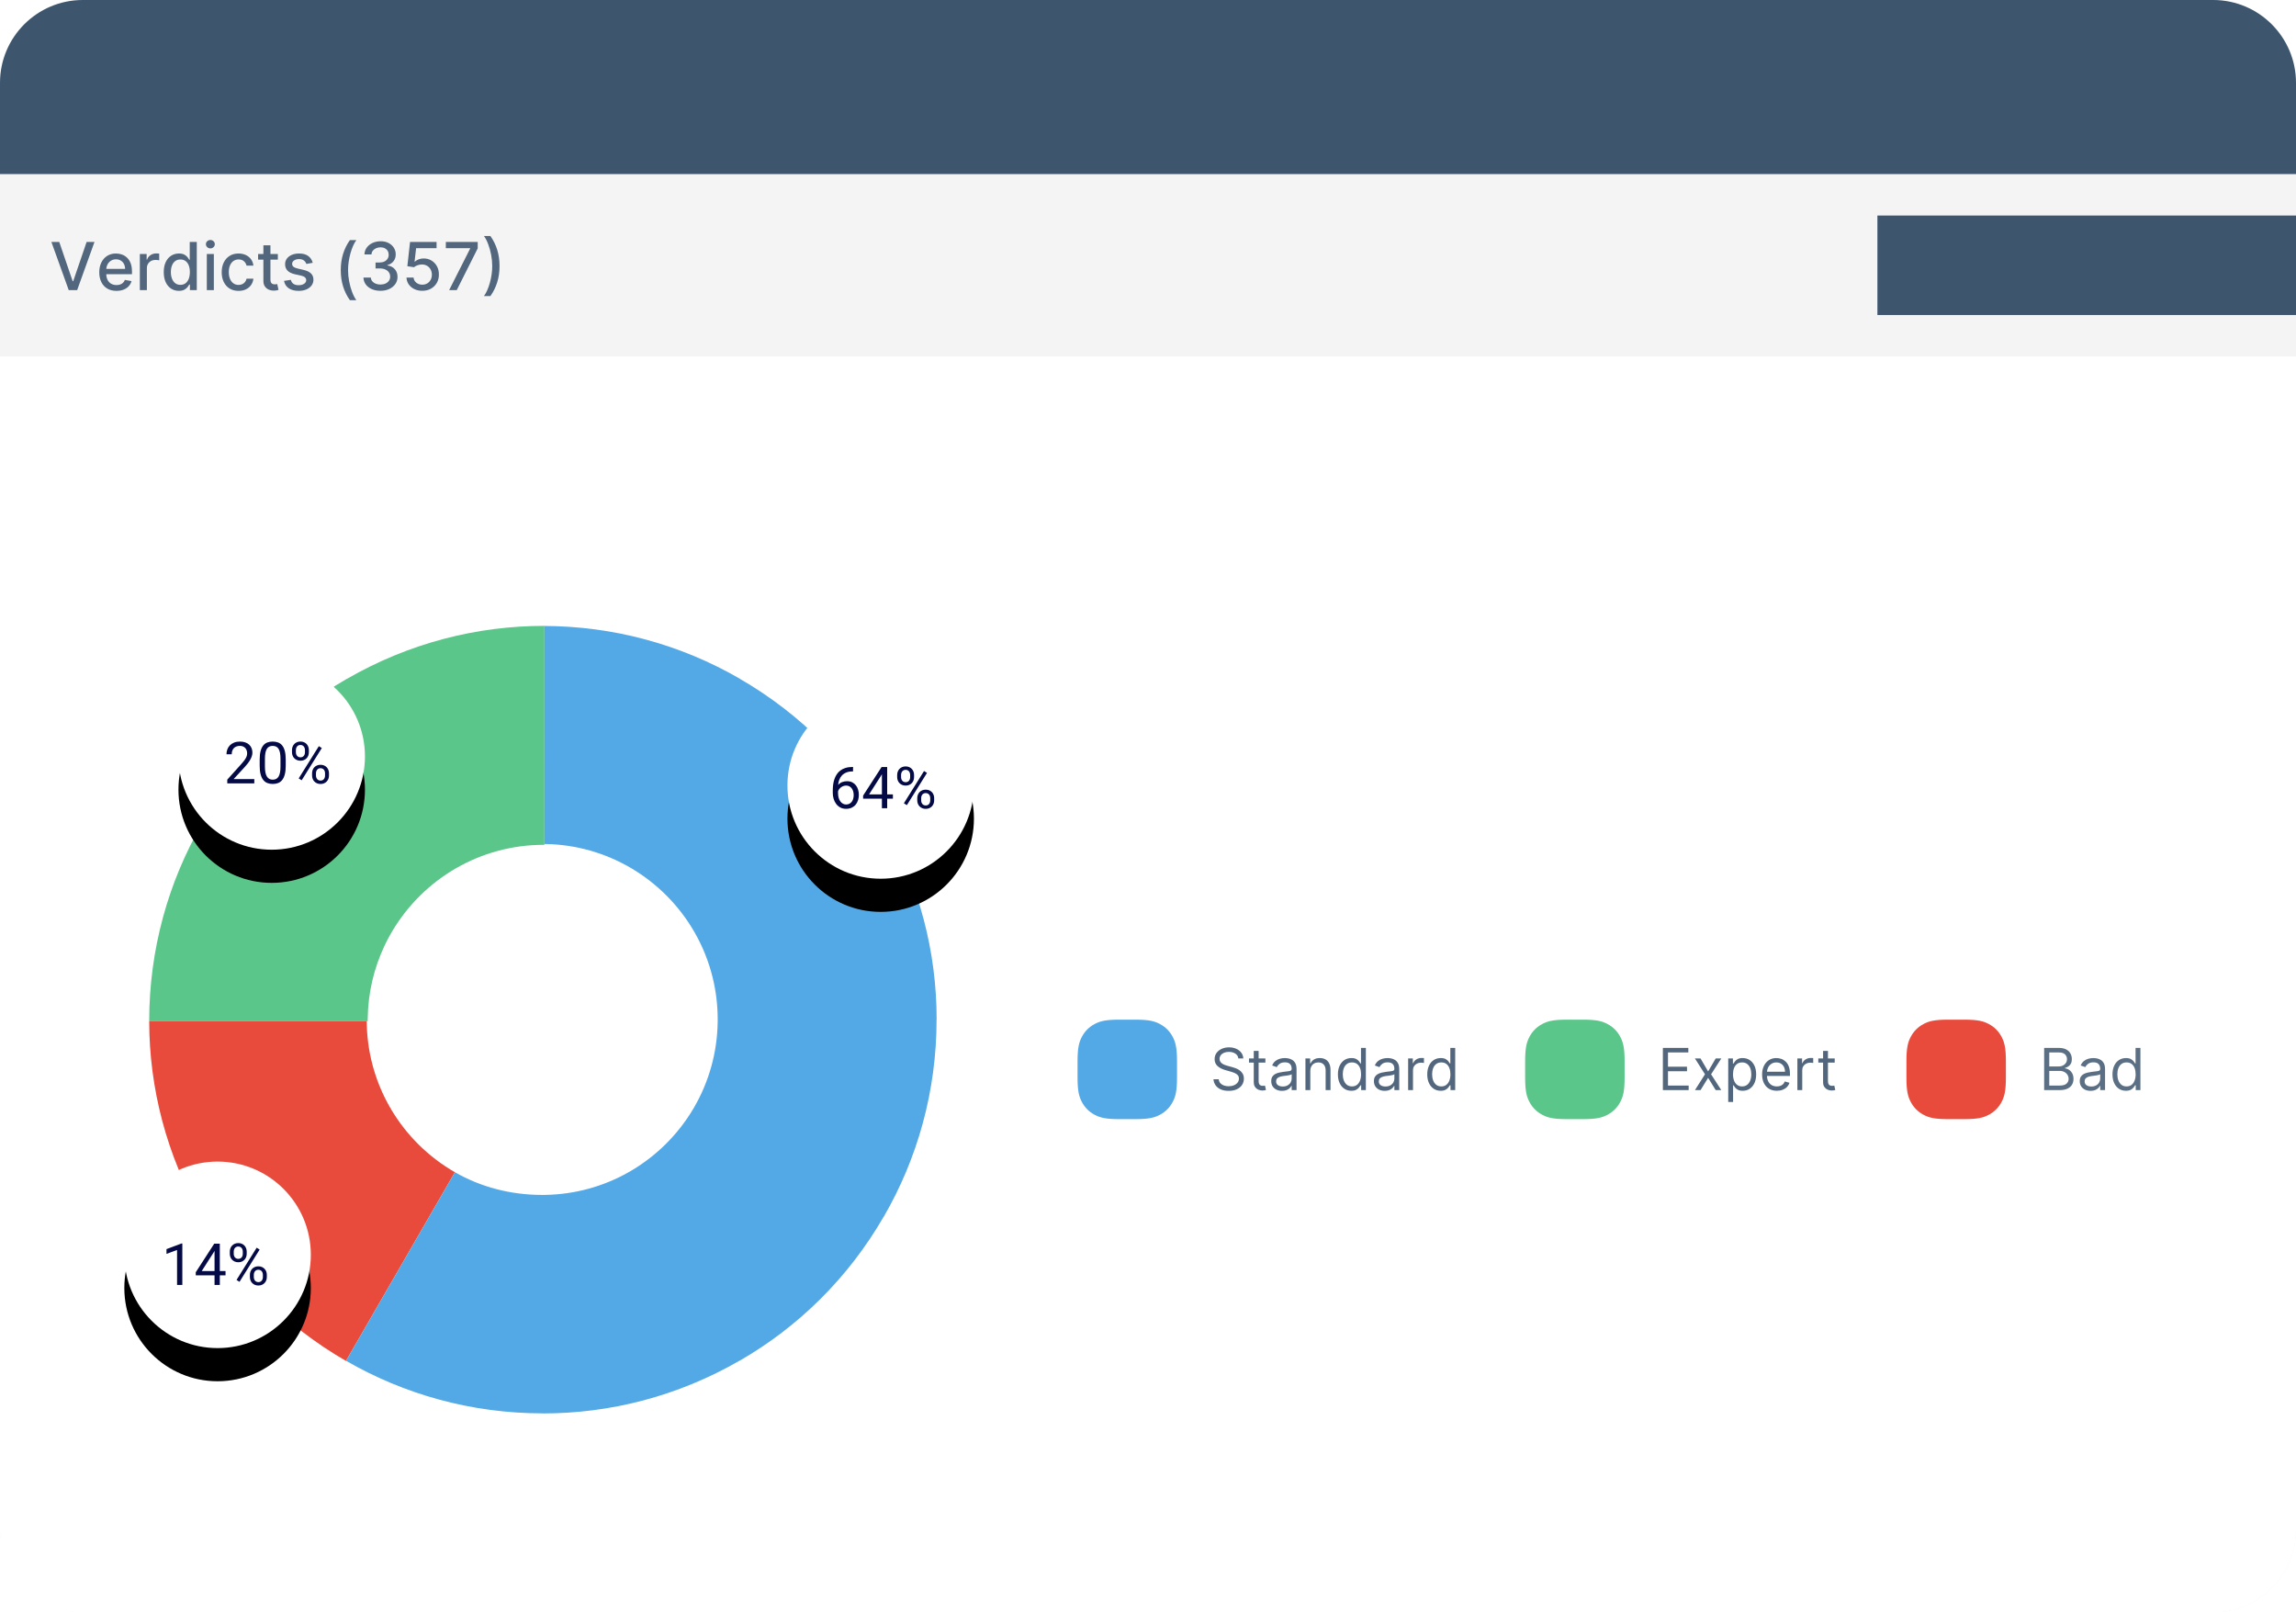<?xml version="1.0" encoding="UTF-8"?>
<svg width="554px" height="389px" viewBox="0 0 554 389" version="1.1" xmlns="http://www.w3.org/2000/svg" xmlns:xlink="http://www.w3.org/1999/xlink">
    <title>verdicts</title>
    <defs>
        <circle id="path-1" cx="22.97" cy="22.5" r="22.5"></circle>
        <filter x="-62.2%" y="-44.4%" width="224.4%" height="224.4%" filterUnits="objectBoundingBox" id="filter-2">
            <feOffset dx="0" dy="8" in="SourceAlpha" result="shadowOffsetOuter1"></feOffset>
            <feGaussianBlur stdDeviation="8" in="shadowOffsetOuter1" result="shadowBlurOuter1"></feGaussianBlur>
            <feColorMatrix values="0 0 0 0 0.016   0 0 0 0 0.039   0 0 0 0 0.271  0 0 0 0.1 0" type="matrix" in="shadowBlurOuter1"></feColorMatrix>
        </filter>
        <circle id="path-3" cx="22.5" cy="22.5" r="22.5"></circle>
        <filter x="-62.2%" y="-44.4%" width="224.4%" height="224.4%" filterUnits="objectBoundingBox" id="filter-4">
            <feOffset dx="0" dy="8" in="SourceAlpha" result="shadowOffsetOuter1"></feOffset>
            <feGaussianBlur stdDeviation="8" in="shadowOffsetOuter1" result="shadowBlurOuter1"></feGaussianBlur>
            <feColorMatrix values="0 0 0 0 0.016   0 0 0 0 0.039   0 0 0 0 0.271  0 0 0 0.1 0" type="matrix" in="shadowBlurOuter1"></feColorMatrix>
        </filter>
        <circle id="path-5" cx="22.5" cy="22.5" r="22.5"></circle>
        <filter x="-62.2%" y="-44.4%" width="224.4%" height="224.4%" filterUnits="objectBoundingBox" id="filter-6">
            <feOffset dx="0" dy="8" in="SourceAlpha" result="shadowOffsetOuter1"></feOffset>
            <feGaussianBlur stdDeviation="8" in="shadowOffsetOuter1" result="shadowBlurOuter1"></feGaussianBlur>
            <feColorMatrix values="0 0 0 0 0.016   0 0 0 0 0.039   0 0 0 0 0.271  0 0 0 0.1 0" type="matrix" in="shadowBlurOuter1"></feColorMatrix>
        </filter>
    </defs>
    <g id="Website" stroke="none" stroke-width="1" fill="none" fill-rule="evenodd">
        <g id="Illustrations" transform="translate(-796, -1908)">
            <g id="verdicts" transform="translate(796, 1908)">
                <g>
                    <g id="Group-Copy">
                        <rect id="Rectangle" fill="#F4F4F4" x="0" y="0" width="554" height="389" rx="20"></rect>
                        <path d="M20,0 L534,0 C545.046,-2.02906125e-15 554,8.954 554,20 L554,42 L554,42 L0,42 L0,20 C-1.3527075e-15,8.954 8.954,2.02906125e-15 20,0 Z" id="Rectangle" fill="#3D566E"></path>
                        <path d="M0,86 L554,86 L554,369 C554,380.046 545.046,389 534,389 L20,389 C8.954,389 1.3527075e-15,380.046 0,369 L0,86 L0,86 Z" id="Rectangle" fill="#FFFFFF"></path>
                        <rect id="Rectangle" fill="#3D566E" x="453" y="52" width="101" height="24"></rect>
                    </g>
                    <path d="M18.614,70 L22.801,58.364 L20.903,58.364 L17.665,67.841 L17.534,67.841 L14.295,58.364 L12.398,58.364 L16.585,70 L18.614,70 Z M28.103,70.176 C28.74,70.176 29.307,70.079 29.805,69.884 C30.303,69.688 30.718,69.414 31.049,69.06 C31.381,68.705 31.611,68.292 31.74,67.818 L31.74,67.818 L30.132,67.528 C30.03,67.801 29.882,68.03 29.689,68.216 C29.495,68.402 29.266,68.541 29.001,68.634 C28.736,68.726 28.442,68.773 28.12,68.773 C27.624,68.773 27.191,68.666 26.819,68.452 C26.448,68.238 26.159,67.926 25.953,67.517 C25.746,67.108 25.643,66.612 25.643,66.028 L25.646,66.148 L31.848,66.148 L31.848,65.545 C31.848,64.754 31.742,64.08 31.53,63.526 C31.317,62.971 31.028,62.519 30.66,62.17 C30.293,61.822 29.878,61.566 29.416,61.403 C28.954,61.241 28.477,61.159 27.984,61.159 C27.174,61.159 26.466,61.35 25.862,61.733 C25.258,62.116 24.788,62.648 24.453,63.33 C24.118,64.011 23.95,64.799 23.95,65.693 C23.95,66.598 24.118,67.387 24.453,68.06 C24.788,68.732 25.265,69.253 25.885,69.622 C26.504,69.991 27.244,70.176 28.103,70.176 Z M25.651,64.819 C25.678,64.465 25.771,64.132 25.93,63.821 C26.121,63.448 26.394,63.145 26.748,62.912 C27.102,62.679 27.518,62.562 27.995,62.562 C28.435,62.562 28.818,62.663 29.146,62.864 C29.474,63.064 29.728,63.338 29.91,63.685 C30.092,64.031 30.183,64.428 30.183,64.875 L30.183,64.875 L25.649,64.875 L25.651,64.819 Z M35.441,70 L35.441,64.67 C35.441,64.292 35.532,63.954 35.714,63.656 C35.895,63.359 36.143,63.126 36.455,62.957 C36.768,62.789 37.125,62.705 37.526,62.705 C37.7,62.705 37.875,62.717 38.049,62.741 C38.223,62.766 38.344,62.788 38.413,62.807 L38.413,62.807 L38.413,61.182 C38.329,61.17 38.215,61.161 38.069,61.153 C37.923,61.146 37.797,61.142 37.691,61.142 C37.18,61.142 36.722,61.277 36.319,61.548 C35.915,61.819 35.634,62.189 35.475,62.659 L35.475,62.659 L35.384,62.659 L35.384,61.273 L33.742,61.273 L33.742,70 L35.441,70 Z M43.159,70.17 C43.689,70.17 44.121,70.081 44.455,69.903 C44.788,69.725 45.05,69.517 45.242,69.278 C45.433,69.04 45.58,68.828 45.682,68.642 L45.682,68.642 L45.824,68.642 L45.824,70 L47.483,70 L47.483,58.364 L45.784,58.364 L45.784,62.688 L45.682,62.688 C45.58,62.506 45.437,62.295 45.253,62.057 C45.069,61.818 44.812,61.609 44.48,61.429 C44.149,61.249 43.712,61.159 43.17,61.159 C42.47,61.159 41.843,61.337 41.29,61.693 C40.737,62.049 40.302,62.562 39.986,63.233 C39.67,63.903 39.511,64.71 39.511,65.653 C39.511,66.597 39.668,67.404 39.98,68.077 C40.293,68.749 40.724,69.266 41.276,69.628 C41.827,69.99 42.455,70.17 43.159,70.17 Z M43.534,68.722 C43.03,68.722 42.607,68.586 42.264,68.315 C41.921,68.045 41.663,67.676 41.489,67.21 C41.314,66.744 41.227,66.22 41.227,65.636 C41.227,65.061 41.313,64.544 41.486,64.085 C41.658,63.627 41.915,63.265 42.256,63 C42.597,62.735 43.023,62.602 43.534,62.602 C44.03,62.602 44.447,62.729 44.784,62.983 C45.121,63.237 45.377,63.591 45.551,64.045 C45.725,64.5 45.813,65.03 45.813,65.636 C45.813,66.25 45.724,66.788 45.548,67.25 C45.372,67.712 45.115,68.073 44.776,68.332 C44.437,68.592 44.023,68.722 43.534,68.722 Z M50.759,59.926 C51.055,59.926 51.307,59.827 51.518,59.628 C51.728,59.429 51.833,59.191 51.833,58.915 C51.833,58.634 51.728,58.395 51.518,58.196 C51.307,57.997 51.055,57.898 50.759,57.898 C50.464,57.898 50.211,57.997 50.001,58.196 C49.79,58.395 49.685,58.634 49.685,58.915 C49.685,59.191 49.79,59.429 50.001,59.628 C50.211,59.827 50.464,59.926 50.759,59.926 Z M51.6,70 L51.6,61.273 L49.901,61.273 L49.901,70 L51.6,70 Z M57.559,70.176 C58.249,70.176 58.85,70.049 59.363,69.795 C59.876,69.542 60.286,69.193 60.593,68.75 C60.9,68.307 61.084,67.803 61.144,67.239 L61.144,67.239 L59.491,67.239 C59.419,67.553 59.293,67.822 59.113,68.045 C58.933,68.269 58.712,68.44 58.448,68.56 C58.185,68.679 57.892,68.739 57.571,68.739 C57.089,68.739 56.672,68.612 56.318,68.358 C55.964,68.104 55.69,67.746 55.497,67.284 C55.303,66.822 55.207,66.273 55.207,65.636 C55.207,65.015 55.305,64.476 55.502,64.02 C55.699,63.563 55.975,63.211 56.329,62.963 C56.683,62.715 57.097,62.591 57.571,62.591 C58.112,62.591 58.545,62.739 58.869,63.034 C59.193,63.33 59.4,63.682 59.491,64.091 L59.491,64.091 L61.144,64.091 C61.084,63.504 60.893,62.991 60.573,62.551 C60.253,62.112 59.834,61.77 59.315,61.526 C58.796,61.281 58.205,61.159 57.542,61.159 C56.72,61.159 56.006,61.35 55.4,61.733 C54.794,62.116 54.324,62.647 53.991,63.327 C53.658,64.007 53.491,64.79 53.491,65.676 C53.491,66.551 53.654,67.328 53.98,68.006 C54.305,68.684 54.772,69.215 55.38,69.599 C55.988,69.984 56.714,70.176 57.559,70.176 Z M66.1,70.114 C66.373,70.11 66.6,70.088 66.782,70.048 C66.964,70.009 67.104,69.97 67.202,69.932 L67.202,69.932 L66.896,68.528 C66.839,68.54 66.759,68.555 66.657,68.574 C66.555,68.593 66.435,68.602 66.299,68.602 C66.113,68.602 65.942,68.573 65.785,68.514 C65.628,68.455 65.5,68.344 65.401,68.179 C65.303,68.014 65.253,67.767 65.253,67.438 L65.253,67.438 L65.253,62.637 L67.043,62.636 L67.043,61.273 L65.253,61.273 L65.253,59.182 L63.555,59.182 L63.554,61.273 L62.276,61.273 L62.276,62.636 L63.554,62.637 L63.555,67.79 C63.555,68.241 63.642,68.627 63.818,68.947 L63.913,69.102 C64.151,69.451 64.464,69.708 64.85,69.875 C65.236,70.042 65.653,70.121 66.1,70.114 Z M72.061,70.176 C72.766,70.176 73.386,70.061 73.922,69.83 C74.458,69.598 74.877,69.279 75.178,68.872 C75.479,68.465 75.63,68 75.63,67.477 C75.63,66.86 75.433,66.358 75.039,65.972 C74.645,65.585 74.046,65.299 73.243,65.114 L73.243,65.114 L71.857,64.795 C71.376,64.682 71.027,64.536 70.811,64.358 C70.596,64.18 70.488,63.945 70.488,63.653 C70.488,63.316 70.649,63.041 70.971,62.827 C71.292,62.613 71.694,62.506 72.175,62.506 C72.527,62.506 72.821,62.562 73.056,62.676 C73.291,62.79 73.477,62.936 73.615,63.114 C73.754,63.292 73.855,63.479 73.919,63.676 L73.919,63.676 L75.459,63.403 C75.285,62.722 74.927,62.177 74.385,61.77 C73.844,61.363 73.101,61.159 72.158,61.159 C71.503,61.159 70.921,61.268 70.414,61.486 C69.906,61.704 69.508,62.006 69.221,62.392 C68.933,62.778 68.789,63.229 68.789,63.744 C68.789,64.366 68.983,64.879 69.371,65.284 C69.759,65.689 70.361,65.985 71.175,66.17 L71.175,66.17 L72.652,66.494 C73.069,66.589 73.379,66.729 73.581,66.915 C73.784,67.1 73.885,67.33 73.885,67.602 C73.885,67.939 73.719,68.224 73.385,68.457 C73.052,68.69 72.607,68.807 72.05,68.807 C71.539,68.807 71.124,68.698 70.806,68.48 C70.488,68.262 70.277,67.939 70.175,67.511 L70.175,67.511 L68.533,67.761 C68.673,68.534 69.052,69.13 69.669,69.548 C70.287,69.967 71.084,70.176 72.061,70.176 Z M85.984,72.42 C85.613,71.92 85.276,71.275 84.973,70.483 C84.67,69.691 84.429,68.833 84.251,67.909 C84.073,66.985 83.984,66.072 83.984,65.17 C83.984,64.496 84.035,63.812 84.138,63.116 C84.24,62.421 84.382,61.749 84.564,61.099 C84.746,60.45 84.958,59.852 85.2,59.307 C85.442,58.761 85.704,58.301 85.984,57.926 L85.984,57.926 L84.427,57.926 C83.708,58.938 83.16,60.042 82.785,61.239 C82.41,62.436 82.223,63.746 82.223,65.17 C82.223,66.598 82.41,67.911 82.785,69.108 C83.16,70.305 83.708,71.409 84.427,72.42 L84.427,72.42 L85.984,72.42 Z M91.802,70.159 C92.598,70.159 93.304,70.014 93.922,69.724 C94.539,69.435 95.027,69.036 95.385,68.528 C95.743,68.021 95.92,67.447 95.916,66.807 C95.92,66.072 95.709,65.456 95.282,64.96 C94.856,64.464 94.257,64.157 93.484,64.04 L93.484,64.04 L93.484,63.949 C94.09,63.794 94.576,63.489 94.942,63.034 C95.307,62.58 95.488,62.027 95.484,61.375 C95.488,60.803 95.341,60.277 95.044,59.795 C94.746,59.314 94.326,58.929 93.782,58.639 C93.239,58.349 92.594,58.205 91.848,58.205 C91.136,58.205 90.488,58.339 89.905,58.608 C89.321,58.877 88.853,59.25 88.498,59.727 C88.144,60.205 87.958,60.758 87.939,61.386 L87.939,61.386 L89.638,61.386 C89.653,61.03 89.763,60.724 89.967,60.469 C90.172,60.213 90.438,60.016 90.765,59.878 C91.093,59.74 91.446,59.67 91.825,59.67 C92.223,59.67 92.568,59.746 92.862,59.898 C93.156,60.049 93.383,60.259 93.544,60.526 C93.705,60.793 93.785,61.106 93.785,61.466 C93.785,61.841 93.693,62.168 93.507,62.446 C93.321,62.724 93.065,62.941 92.737,63.097 C92.409,63.252 92.03,63.33 91.598,63.33 L91.598,63.33 L90.615,63.33 L90.615,64.761 L91.598,64.761 C92.136,64.761 92.595,64.847 92.976,65.017 C93.356,65.188 93.646,65.421 93.845,65.719 C94.044,66.016 94.143,66.36 94.143,66.75 C94.143,67.125 94.043,67.455 93.842,67.741 C93.641,68.027 93.364,68.25 93.01,68.409 C92.656,68.568 92.249,68.648 91.791,68.648 C91.374,68.648 90.996,68.58 90.655,68.443 C90.314,68.307 90.038,68.113 89.828,67.861 C89.618,67.609 89.501,67.311 89.478,66.966 L89.478,66.966 L87.694,66.966 C87.721,67.598 87.911,68.154 88.265,68.634 C88.62,69.113 89.103,69.487 89.714,69.756 C90.326,70.025 91.022,70.159 91.802,70.159 Z M101.897,70.159 C102.677,70.159 103.369,69.99 103.973,69.651 C104.578,69.312 105.051,68.847 105.394,68.256 C105.737,67.665 105.906,66.992 105.902,66.239 C105.906,65.485 105.748,64.817 105.428,64.236 C105.108,63.654 104.67,63.195 104.115,62.858 C103.561,62.521 102.929,62.352 102.221,62.352 C101.789,62.352 101.384,62.426 101.007,62.574 C100.631,62.722 100.329,62.905 100.101,63.125 L100.101,63.125 L100.033,63.125 L100.402,59.869 L105.34,59.869 L105.34,58.364 L98.942,58.364 L98.289,64.227 L99.897,64.466 C100.116,64.269 100.404,64.11 100.76,63.989 C101.116,63.867 101.471,63.807 101.823,63.807 C102.285,63.811 102.695,63.919 103.053,64.131 C103.411,64.343 103.692,64.634 103.897,65.006 C104.101,65.377 104.204,65.799 104.204,66.273 C104.204,66.739 104.104,67.153 103.905,67.517 C103.706,67.881 103.434,68.166 103.087,68.372 C102.74,68.579 102.344,68.682 101.897,68.682 C101.336,68.682 100.855,68.521 100.454,68.199 C100.052,67.877 99.83,67.466 99.789,66.966 L99.789,66.966 L98.084,66.966 C98.107,67.583 98.287,68.133 98.624,68.614 C98.961,69.095 99.413,69.473 99.979,69.747 C100.545,70.022 101.185,70.159 101.897,70.159 Z M110.206,70 L115.268,59.92 L115.268,58.364 L107.575,58.364 L107.575,59.869 L113.45,59.869 L113.45,59.955 L108.371,70 L110.206,70 Z M118.327,71.432 C119.047,70.42 119.594,69.316 119.969,68.119 C120.344,66.922 120.532,65.61 120.532,64.182 C120.532,62.758 120.344,61.447 119.969,60.25 C119.594,59.053 119.047,57.949 118.327,56.938 L118.327,56.938 L116.771,56.938 C117.142,57.438 117.479,58.083 117.782,58.875 C118.085,59.667 118.325,60.525 118.504,61.449 C118.682,62.373 118.771,63.284 118.771,64.182 C118.771,64.856 118.719,65.542 118.617,66.239 C118.515,66.936 118.373,67.609 118.191,68.259 C118.009,68.908 117.797,69.506 117.555,70.051 C117.312,70.597 117.051,71.057 116.771,71.432 L116.771,71.432 L118.327,71.432 Z" id="Verdicts(357)" fill="#52677D" fill-rule="nonzero"></path>
                </g>
                <g id="Group-5" transform="translate(30, 151)">
                    <g id="Note" transform="translate(230, 95)">
                        <g transform="translate(200, 0)">
                            <g id="Card-/-8px-/-Full-⊏⊐-">
                                <path d="M10.037,-3.74156905e-16 L13.963,3.74156905e-16 C17.267,-2.32705376e-16 18.604,0.371 19.907,1.069 C21.211,1.766 22.234,2.789 22.931,4.093 C23.629,5.396 24,6.733 24,10.037 L24,13.963 C24,17.267 23.629,18.604 22.931,19.907 C22.234,21.211 21.211,22.234 19.907,22.931 C18.604,23.629 17.267,24 13.963,24 L10.037,24 C6.733,24 5.396,23.629 4.093,22.931 C2.789,22.234 1.766,21.211 1.069,19.907 C0.371,18.604 1.55136917e-16,17.267 -2.49437937e-16,13.963 L2.49437937e-16,10.037 C-1.55136917e-16,6.733 0.371,5.396 1.069,4.093 C1.766,2.789 2.789,1.766 4.093,1.069 C5.396,0.371 6.733,2.32705376e-16 10.037,-3.74156905e-16 Z" id="🌥-0%"></path>
                                <path d="M10.037,-3.74156905e-16 L13.963,3.74156905e-16 C17.267,-2.32705376e-16 18.604,0.371 19.907,1.069 C21.211,1.766 22.234,2.789 22.931,4.093 C23.629,5.396 24,6.733 24,10.037 L24,13.963 C24,17.267 23.629,18.604 22.931,19.907 C22.234,21.211 21.211,22.234 19.907,22.931 C18.604,23.629 17.267,24 13.963,24 L10.037,24 C6.733,24 5.396,23.629 4.093,22.931 C2.789,22.234 1.766,21.211 1.069,19.907 C0.371,18.604 1.55136917e-16,17.267 -2.49437937e-16,13.963 L2.49437937e-16,10.037 C-1.55136917e-16,6.733 0.371,5.396 1.069,4.093 C1.766,2.789 2.789,1.766 4.093,1.069 C5.396,0.371 6.733,2.32705376e-16 10.037,-3.74156905e-16 Z" id="☘️-Card-" fill="#E84B3B"></path>
                            </g>
                            <path d="M36.912,17 C37.714,17 38.365,16.881 38.866,16.642 C39.366,16.403 39.732,16.08 39.964,15.673 C40.196,15.265 40.312,14.806 40.312,14.295 C40.312,13.759 40.206,13.304 39.994,12.933 C39.782,12.562 39.519,12.277 39.204,12.078 C38.889,11.879 38.576,11.77 38.264,11.75 L38.264,11.75 L38.264,11.651 C38.556,11.571 38.827,11.448 39.077,11.283 C39.327,11.117 39.529,10.892 39.684,10.607 C39.838,10.321 39.915,9.96 39.915,9.523 C39.915,9.026 39.802,8.572 39.577,8.163 C39.351,7.754 39.008,7.427 38.548,7.184 C38.087,6.94 37.502,6.818 36.793,6.818 L36.793,6.818 L33.233,6.818 L33.233,17 L36.912,17 Z M36.753,11.293 L34.466,11.293 L34.466,7.912 L36.793,7.912 C37.469,7.912 37.963,8.069 38.274,8.382 C38.586,8.695 38.741,9.075 38.741,9.523 C38.741,9.881 38.653,10.192 38.475,10.457 C38.298,10.723 38.06,10.928 37.76,11.074 C37.46,11.22 37.124,11.293 36.753,11.293 L36.753,11.293 Z M36.912,15.906 L34.466,15.906 L34.466,12.366 L36.972,12.366 C37.416,12.366 37.8,12.455 38.125,12.632 C38.45,12.81 38.7,13.045 38.876,13.338 C39.051,13.632 39.139,13.951 39.139,14.295 C39.139,14.743 38.969,15.123 38.63,15.436 C38.29,15.75 37.717,15.906 36.912,15.906 L36.912,15.906 Z M44.429,17.179 C44.873,17.179 45.249,17.113 45.558,16.98 C45.866,16.848 46.113,16.687 46.298,16.498 C46.484,16.309 46.616,16.132 46.696,15.966 L46.696,15.966 L46.756,15.966 L46.756,17 L47.929,17 L47.929,11.969 C47.929,11.362 47.83,10.878 47.631,10.517 C47.432,10.156 47.182,9.886 46.882,9.707 C46.583,9.528 46.273,9.409 45.953,9.351 C45.633,9.293 45.35,9.264 45.105,9.264 C44.721,9.264 44.33,9.316 43.934,9.421 C43.538,9.525 43.174,9.708 42.841,9.968 C42.507,10.228 42.241,10.59 42.043,11.054 L42.043,11.054 L43.156,11.452 C43.286,11.173 43.509,10.911 43.827,10.666 C44.146,10.421 44.585,10.298 45.145,10.298 C45.685,10.298 46.089,10.434 46.355,10.706 C46.622,10.978 46.756,11.359 46.756,11.849 L46.756,11.849 L46.756,11.889 C46.756,12.078 46.689,12.211 46.554,12.287 C46.42,12.363 46.208,12.417 45.918,12.449 C45.628,12.48 45.251,12.526 44.787,12.585 C44.432,12.632 44.08,12.694 43.73,12.772 C43.381,12.85 43.062,12.966 42.773,13.122 C42.485,13.278 42.255,13.493 42.082,13.766 C41.91,14.039 41.824,14.395 41.824,14.832 C41.824,15.33 41.94,15.753 42.172,16.103 C42.404,16.452 42.717,16.719 43.112,16.903 C43.506,17.087 43.945,17.179 44.429,17.179 Z M44.608,16.125 C44.141,16.125 43.755,16.021 43.452,15.814 C43.149,15.607 42.997,15.3 42.997,14.892 C42.997,14.594 43.078,14.358 43.238,14.184 C43.399,14.01 43.611,13.879 43.875,13.791 C44.138,13.703 44.422,13.639 44.727,13.599 C44.853,13.583 45.018,13.562 45.222,13.537 C45.426,13.512 45.636,13.483 45.853,13.448 C46.07,13.413 46.263,13.372 46.43,13.324 C46.597,13.275 46.706,13.222 46.756,13.162 L46.756,13.162 L46.756,14.236 C46.756,14.554 46.674,14.857 46.51,15.146 C46.346,15.434 46.104,15.669 45.784,15.852 C45.464,16.034 45.072,16.125 44.608,16.125 Z M52.96,17.159 C53.451,17.159 53.844,17.077 54.138,16.913 C54.433,16.749 54.661,16.562 54.82,16.351 C54.979,16.141 55.101,15.966 55.188,15.827 L55.188,15.827 L55.327,15.827 L55.327,17 L56.46,17 L56.46,6.818 L55.287,6.818 L55.287,10.577 L55.188,10.577 C55.101,10.444 54.981,10.274 54.827,10.067 C54.673,9.86 54.451,9.674 54.161,9.51 C53.871,9.346 53.477,9.264 52.98,9.264 C52.337,9.264 51.77,9.425 51.28,9.746 C50.789,10.068 50.406,10.524 50.131,11.114 C49.856,11.704 49.719,12.4 49.719,13.202 C49.719,14.01 49.856,14.711 50.131,15.302 C50.406,15.894 50.788,16.351 51.275,16.674 C51.762,16.998 52.324,17.159 52.96,17.159 Z M53.119,16.105 C52.629,16.105 52.219,15.975 51.889,15.715 C51.559,15.455 51.31,15.103 51.143,14.661 C50.976,14.218 50.892,13.725 50.892,13.182 C50.892,12.645 50.974,12.16 51.138,11.728 C51.302,11.295 51.549,10.952 51.879,10.699 C52.209,10.445 52.622,10.318 53.119,10.318 C53.597,10.318 53.998,10.438 54.322,10.679 C54.647,10.919 54.893,11.254 55.058,11.683 C55.224,12.112 55.307,12.612 55.307,13.182 C55.307,13.759 55.222,14.266 55.053,14.706 C54.884,15.145 54.637,15.488 54.312,15.735 C53.988,15.982 53.59,16.105 53.119,16.105 Z" id="Bad" fill="#5B6F84" fill-rule="nonzero"></path>
                        </g>
                        <g transform="translate(108, 0)">
                            <g id="Card-/-8px-/-Full-⊏⊐-">
                                <path d="M10.037,-3.74156905e-16 L13.963,3.74156905e-16 C17.267,-2.32705376e-16 18.604,0.371 19.907,1.069 C21.211,1.766 22.234,2.789 22.931,4.093 C23.629,5.396 24,6.733 24,10.037 L24,13.963 C24,17.267 23.629,18.604 22.931,19.907 C22.234,21.211 21.211,22.234 19.907,22.931 C18.604,23.629 17.267,24 13.963,24 L10.037,24 C6.733,24 5.396,23.629 4.093,22.931 C2.789,22.234 1.766,21.211 1.069,19.907 C0.371,18.604 1.55136917e-16,17.267 -2.49437937e-16,13.963 L2.49437937e-16,10.037 C-1.55136917e-16,6.733 0.371,5.396 1.069,4.093 C1.766,2.789 2.789,1.766 4.093,1.069 C5.396,0.371 6.733,2.32705376e-16 10.037,-3.74156905e-16 Z" id="🌥-0%"></path>
                                <path d="M10.037,-3.74156905e-16 L13.963,3.74156905e-16 C17.267,-2.32705376e-16 18.604,0.371 19.907,1.069 C21.211,1.766 22.234,2.789 22.931,4.093 C23.629,5.396 24,6.733 24,10.037 L24,13.963 C24,17.267 23.629,18.604 22.931,19.907 C22.234,21.211 21.211,22.234 19.907,22.931 C18.604,23.629 17.267,24 13.963,24 L10.037,24 C6.733,24 5.396,23.629 4.093,22.931 C2.789,22.234 1.766,21.211 1.069,19.907 C0.371,18.604 1.55136917e-16,17.267 -2.49437937e-16,13.963 L2.49437937e-16,10.037 C-1.55136917e-16,6.733 0.371,5.396 1.069,4.093 C1.766,2.789 2.789,1.766 4.093,1.069 C5.396,0.371 6.733,2.32705376e-16 10.037,-3.74156905e-16 Z" id="☘️-Card-" fill="#5BC689"></path>
                            </g>
                            <path d="M39.457,17 L39.457,15.906 L34.466,15.906 L34.466,12.446 L39.06,12.446 L39.06,11.352 L34.466,11.352 L34.466,7.912 L39.378,7.912 L39.378,6.818 L33.233,6.818 L33.233,17 L39.457,17 Z M42.321,17 L44.151,14.037 L45.98,17 L47.332,17 L44.866,13.182 L47.332,9.364 L45.98,9.364 L44.151,12.486 L42.321,9.364 L40.969,9.364 L43.395,13.182 L40.969,17 L42.321,17 Z M50.176,19.864 L50.176,15.827 L50.276,15.827 C50.362,15.966 50.484,16.141 50.643,16.351 C50.803,16.562 51.03,16.749 51.325,16.913 C51.62,17.077 52.012,17.159 52.503,17.159 C53.139,17.159 53.701,16.998 54.188,16.674 C54.675,16.351 55.057,15.894 55.332,15.302 C55.607,14.711 55.744,14.01 55.744,13.202 C55.744,12.4 55.607,11.704 55.332,11.114 C55.057,10.524 54.674,10.068 54.183,9.746 C53.693,9.425 53.126,9.264 52.483,9.264 C51.986,9.264 51.592,9.346 51.302,9.51 C51.012,9.674 50.79,9.86 50.636,10.067 C50.482,10.274 50.362,10.444 50.276,10.577 L50.276,10.577 L50.136,10.577 L50.136,9.364 L49.003,9.364 L49.003,19.864 L50.176,19.864 Z M52.344,16.105 C51.873,16.105 51.475,15.982 51.151,15.735 C50.826,15.488 50.579,15.145 50.41,14.706 C50.241,14.266 50.156,13.759 50.156,13.182 C50.156,12.612 50.239,12.112 50.405,11.683 C50.571,11.254 50.816,10.919 51.141,10.679 C51.465,10.438 51.866,10.318 52.344,10.318 C52.841,10.318 53.254,10.445 53.584,10.699 C53.914,10.952 54.161,11.295 54.325,11.728 C54.489,12.16 54.571,12.645 54.571,13.182 C54.571,13.725 54.487,14.218 54.32,14.661 C54.153,15.103 53.904,15.455 53.574,15.715 C53.244,15.975 52.834,16.105 52.344,16.105 Z M60.736,17.159 C61.253,17.159 61.719,17.079 62.133,16.918 C62.547,16.757 62.895,16.532 63.177,16.242 C63.459,15.952 63.659,15.615 63.778,15.23 L63.778,15.23 L62.645,14.912 C62.545,15.177 62.405,15.398 62.222,15.576 C62.04,15.753 61.824,15.886 61.574,15.973 C61.323,16.061 61.044,16.105 60.736,16.105 C60.262,16.105 59.846,16.002 59.488,15.794 C59.13,15.587 58.851,15.284 58.65,14.885 C58.45,14.485 58.349,13.997 58.349,13.42 L58.353,13.58 L63.898,13.58 L63.898,13.082 C63.898,12.37 63.803,11.77 63.614,11.283 C63.425,10.795 63.172,10.404 62.854,10.107 C62.536,9.81 62.183,9.596 61.795,9.463 C61.407,9.33 61.014,9.264 60.616,9.264 C59.927,9.264 59.325,9.432 58.809,9.769 C58.294,10.105 57.893,10.573 57.606,11.171 C57.319,11.769 57.176,12.459 57.176,13.241 C57.176,14.024 57.319,14.709 57.606,15.297 C57.893,15.886 58.302,16.343 58.834,16.669 C59.366,16.996 60,17.159 60.736,17.159 Z M58.357,12.536 C58.382,12.193 58.471,11.868 58.623,11.561 C58.805,11.193 59.066,10.894 59.406,10.664 C59.746,10.433 60.149,10.318 60.616,10.318 C61.041,10.318 61.409,10.416 61.723,10.612 C62.036,10.807 62.278,11.074 62.449,11.412 C62.619,11.75 62.705,12.134 62.705,12.565 L62.705,12.565 L58.356,12.566 L58.357,12.536 Z M66.861,17 L66.861,12.168 C66.861,11.823 66.944,11.516 67.112,11.245 C67.279,10.975 67.508,10.763 67.798,10.609 C68.088,10.455 68.419,10.378 68.79,10.378 C68.946,10.378 69.094,10.389 69.235,10.41 C69.376,10.432 69.466,10.447 69.506,10.457 L69.506,10.457 L69.506,9.264 C69.439,9.258 69.342,9.253 69.212,9.249 C69.083,9.246 68.975,9.244 68.889,9.244 C68.432,9.244 68.021,9.362 67.656,9.597 C67.292,9.833 67.04,10.139 66.901,10.517 L66.901,10.517 L66.821,10.517 L66.821,9.364 L65.688,9.364 L65.688,17 L66.861,17 Z M73.96,17.099 C74.179,17.099 74.36,17.084 74.502,17.052 C74.645,17.021 74.756,16.99 74.835,16.96 L74.835,16.96 L74.597,15.906 C74.547,15.916 74.481,15.929 74.398,15.944 C74.315,15.958 74.209,15.966 74.08,15.966 C73.907,15.966 73.744,15.939 73.59,15.884 C73.436,15.829 73.31,15.72 73.212,15.556 C73.114,15.392 73.065,15.144 73.065,14.812 L73.065,14.812 L73.065,10.358 L74.696,10.358 L74.696,9.364 L73.065,9.364 L73.065,7.534 L71.892,7.534 L71.892,9.364 L70.739,9.364 L70.739,10.358 L71.892,10.358 L71.892,15.131 C71.892,15.511 71.968,15.836 72.12,16.105 L72.203,16.234 C72.41,16.526 72.672,16.743 72.988,16.886 C73.305,17.028 73.629,17.099 73.96,17.099 Z" id="Expert" fill="#52677D" fill-rule="nonzero"></path>
                        </g>
                        <g>
                            <g id="Card-/-8px-/-Full-⊏⊐-">
                                <path d="M10.037,-3.74156905e-16 L13.963,3.74156905e-16 C17.267,-2.32705376e-16 18.604,0.371 19.907,1.069 C21.211,1.766 22.234,2.789 22.931,4.093 C23.629,5.396 24,6.733 24,10.037 L24,13.963 C24,17.267 23.629,18.604 22.931,19.907 C22.234,21.211 21.211,22.234 19.907,22.931 C18.604,23.629 17.267,24 13.963,24 L10.037,24 C6.733,24 5.396,23.629 4.093,22.931 C2.789,22.234 1.766,21.211 1.069,19.907 C0.371,18.604 1.55136917e-16,17.267 -2.49437937e-16,13.963 L2.49437937e-16,10.037 C-1.55136917e-16,6.733 0.371,5.396 1.069,4.093 C1.766,2.789 2.789,1.766 4.093,1.069 C5.396,0.371 6.733,2.32705376e-16 10.037,-3.74156905e-16 Z" id="🌥-0%"></path>
                                <path d="M10.037,-3.74156905e-16 L13.963,3.74156905e-16 C17.267,-2.32705376e-16 18.604,0.371 19.907,1.069 C21.211,1.766 22.234,2.789 22.931,4.093 C23.629,5.396 24,6.733 24,10.037 L24,13.963 C24,17.267 23.629,18.604 22.931,19.907 C22.234,21.211 21.211,22.234 19.907,22.931 C18.604,23.629 17.267,24 13.963,24 L10.037,24 C6.733,24 5.396,23.629 4.093,22.931 C2.789,22.234 1.766,21.211 1.069,19.907 C0.371,18.604 1.55136917e-16,17.267 -2.49437937e-16,13.963 L2.49437937e-16,10.037 C-1.55136917e-16,6.733 0.371,5.396 1.069,4.093 C1.766,2.789 2.789,1.766 4.093,1.069 C5.396,0.371 6.733,2.32705376e-16 10.037,-3.74156905e-16 Z" id="☘️-Card-" fill="#53A9E6"></path>
                            </g>
                            <path d="M36.455,17.179 C37.237,17.179 37.902,17.048 38.451,16.786 C38.999,16.524 39.417,16.171 39.703,15.727 C39.99,15.283 40.134,14.786 40.134,14.236 C40.134,13.759 40.036,13.356 39.84,13.028 C39.645,12.7 39.397,12.43 39.097,12.22 C38.797,12.009 38.484,11.843 38.157,11.72 C37.831,11.598 37.535,11.501 37.27,11.432 L37.27,11.432 L36.236,11.153 C36.047,11.104 35.84,11.038 35.614,10.957 C35.389,10.876 35.174,10.771 34.968,10.644 C34.763,10.516 34.594,10.355 34.463,10.162 C34.333,9.968 34.267,9.735 34.267,9.463 C34.267,9.138 34.361,8.848 34.548,8.593 C34.735,8.338 34.997,8.137 35.333,7.991 C35.67,7.846 36.063,7.773 36.514,7.773 C37.131,7.773 37.651,7.912 38.075,8.19 C38.5,8.469 38.741,8.86 38.801,9.364 L38.801,9.364 L39.994,9.364 C39.978,8.85 39.819,8.391 39.52,7.987 C39.22,7.582 38.814,7.263 38.304,7.029 C37.794,6.796 37.21,6.679 36.554,6.679 C35.904,6.679 35.317,6.797 34.792,7.034 C34.266,7.271 33.849,7.603 33.539,8.029 C33.229,8.455 33.074,8.953 33.074,9.523 C33.074,10.209 33.306,10.764 33.77,11.188 C34.234,11.612 34.864,11.939 35.659,12.168 L35.659,12.168 L36.912,12.526 C37.27,12.625 37.603,12.741 37.911,12.874 C38.219,13.006 38.468,13.179 38.657,13.391 C38.846,13.603 38.94,13.878 38.94,14.216 C38.94,14.587 38.831,14.911 38.612,15.188 C38.393,15.465 38.097,15.68 37.722,15.834 C37.348,15.988 36.925,16.065 36.455,16.065 C36.05,16.065 35.673,16.005 35.324,15.884 C34.974,15.763 34.685,15.577 34.458,15.327 C34.231,15.077 34.101,14.759 34.068,14.375 L34.068,14.375 L32.795,14.375 C32.835,14.932 33.007,15.421 33.31,15.842 C33.613,16.263 34.031,16.591 34.563,16.826 C35.095,17.061 35.725,17.179 36.455,17.179 Z M44.588,17.099 C44.807,17.099 44.987,17.084 45.13,17.052 C45.272,17.021 45.384,16.99 45.463,16.96 L45.463,16.96 L45.224,15.906 C45.175,15.916 45.108,15.929 45.026,15.944 C44.943,15.958 44.837,15.966 44.707,15.966 C44.535,15.966 44.372,15.939 44.218,15.884 C44.064,15.829 43.938,15.72 43.84,15.556 C43.742,15.392 43.693,15.144 43.693,14.812 L43.693,14.812 L43.693,10.358 L45.324,10.358 L45.324,9.364 L43.693,9.364 L43.693,7.534 L42.52,7.534 L42.519,9.364 L41.366,9.364 L41.366,10.358 L42.519,10.358 L42.52,15.131 C42.52,15.511 42.596,15.836 42.748,16.105 L42.831,16.234 C43.038,16.526 43.3,16.743 43.616,16.886 C43.933,17.028 44.257,17.099 44.588,17.099 Z M49.341,17.179 C49.785,17.179 50.161,17.113 50.469,16.98 C50.778,16.848 51.025,16.687 51.21,16.498 C51.396,16.309 51.528,16.132 51.608,15.966 L51.608,15.966 L51.668,15.966 L51.668,17 L52.841,17 L52.841,11.969 C52.841,11.362 52.741,10.878 52.543,10.517 C52.344,10.156 52.094,9.886 51.794,9.707 C51.494,9.528 51.185,9.409 50.865,9.351 C50.545,9.293 50.262,9.264 50.017,9.264 C49.633,9.264 49.242,9.316 48.846,9.421 C48.45,9.525 48.086,9.708 47.752,9.968 C47.419,10.228 47.153,10.59 46.955,11.054 L46.955,11.054 L48.068,11.452 C48.197,11.173 48.421,10.911 48.739,10.666 C49.058,10.421 49.497,10.298 50.057,10.298 C50.597,10.298 51.001,10.434 51.267,10.706 C51.534,10.978 51.668,11.359 51.668,11.849 L51.668,11.849 L51.668,11.889 C51.668,12.078 51.6,12.211 51.466,12.287 C51.332,12.363 51.12,12.417 50.83,12.449 C50.54,12.48 50.163,12.526 49.699,12.585 C49.344,12.632 48.992,12.694 48.642,12.772 C48.293,12.85 47.974,12.966 47.685,13.122 C47.397,13.278 47.167,13.493 46.994,13.766 C46.822,14.039 46.736,14.395 46.736,14.832 C46.736,15.33 46.852,15.753 47.084,16.103 C47.316,16.452 47.629,16.719 48.023,16.903 C48.418,17.087 48.857,17.179 49.341,17.179 Z M49.52,16.125 C49.053,16.125 48.667,16.021 48.364,15.814 C48.061,15.607 47.909,15.3 47.909,14.892 C47.909,14.594 47.989,14.358 48.15,14.184 C48.311,14.01 48.523,13.879 48.787,13.791 C49.05,13.703 49.334,13.639 49.639,13.599 C49.765,13.583 49.93,13.562 50.134,13.537 C50.338,13.512 50.548,13.483 50.765,13.448 C50.982,13.413 51.175,13.372 51.342,13.324 C51.509,13.275 51.618,13.222 51.668,13.162 L51.668,13.162 L51.668,14.236 C51.668,14.554 51.586,14.857 51.422,15.146 C51.257,15.434 51.016,15.669 50.696,15.852 C50.376,16.034 49.984,16.125 49.52,16.125 Z M56.162,17 L56.162,12.406 C56.162,11.962 56.246,11.584 56.415,11.273 C56.585,10.961 56.816,10.724 57.109,10.562 C57.402,10.399 57.736,10.318 58.111,10.318 C58.654,10.318 59.082,10.486 59.393,10.823 C59.705,11.159 59.861,11.627 59.861,12.227 L59.861,12.227 L59.861,17 L61.034,17 L61.034,12.148 C61.034,11.498 60.926,10.96 60.711,10.534 C60.496,10.109 60.194,9.79 59.806,9.58 C59.418,9.369 58.966,9.264 58.449,9.264 C57.872,9.264 57.402,9.383 57.037,9.62 C56.672,9.857 56.401,10.169 56.222,10.557 L56.222,10.557 L56.122,10.557 L56.122,9.364 L54.989,9.364 L54.989,17 L56.162,17 Z M66.065,17.159 C66.556,17.159 66.949,17.077 67.244,16.913 C67.539,16.749 67.766,16.562 67.925,16.351 C68.084,16.141 68.206,15.966 68.293,15.827 L68.293,15.827 L68.432,15.827 L68.432,17 L69.565,17 L69.565,6.818 L68.392,6.818 L68.392,10.577 L68.293,10.577 C68.206,10.444 68.086,10.274 67.932,10.067 C67.778,9.86 67.556,9.674 67.266,9.51 C66.976,9.346 66.582,9.264 66.085,9.264 C65.442,9.264 64.875,9.425 64.385,9.746 C63.894,10.068 63.512,10.524 63.237,11.114 C62.961,11.704 62.824,12.4 62.824,13.202 C62.824,14.01 62.961,14.711 63.237,15.302 C63.512,15.894 63.893,16.351 64.38,16.674 C64.867,16.998 65.429,17.159 66.065,17.159 Z M66.224,16.105 C65.734,16.105 65.324,15.975 64.994,15.715 C64.664,15.455 64.416,15.103 64.248,14.661 C64.081,14.218 63.997,13.725 63.997,13.182 C63.997,12.645 64.079,12.16 64.243,11.728 C64.407,11.295 64.654,10.952 64.984,10.699 C65.314,10.445 65.727,10.318 66.224,10.318 C66.702,10.318 67.103,10.438 67.428,10.679 C67.752,10.919 67.998,11.254 68.163,11.683 C68.329,12.112 68.412,12.612 68.412,13.182 C68.412,13.759 68.327,14.266 68.158,14.706 C67.989,15.145 67.742,15.488 67.418,15.735 C67.093,15.982 66.695,16.105 66.224,16.105 Z M74.119,17.179 C74.563,17.179 74.94,17.113 75.248,16.98 C75.556,16.848 75.803,16.687 75.989,16.498 C76.174,16.309 76.307,16.132 76.386,15.966 L76.386,15.966 L76.446,15.966 L76.446,17 L77.619,17 L77.619,11.969 C77.619,11.362 77.52,10.878 77.321,10.517 C77.122,10.156 76.873,9.886 76.573,9.707 C76.273,9.528 75.963,9.409 75.643,9.351 C75.323,9.293 75.041,9.264 74.795,9.264 C74.411,9.264 74.021,9.316 73.625,9.421 C73.229,9.525 72.864,9.708 72.531,9.968 C72.198,10.228 71.932,10.59 71.733,11.054 L71.733,11.054 L72.847,11.452 C72.976,11.173 73.2,10.911 73.518,10.666 C73.836,10.421 74.275,10.298 74.835,10.298 C75.375,10.298 75.779,10.434 76.046,10.706 C76.313,10.978 76.446,11.359 76.446,11.849 L76.446,11.849 L76.446,11.889 C76.446,12.078 76.379,12.211 76.245,12.287 C76.11,12.363 75.898,12.417 75.608,12.449 C75.318,12.48 74.941,12.526 74.477,12.585 C74.123,12.632 73.77,12.694 73.421,12.772 C73.071,12.85 72.752,12.966 72.464,13.122 C72.175,13.278 71.945,13.493 71.773,13.766 C71.6,14.039 71.514,14.395 71.514,14.832 C71.514,15.33 71.63,15.753 71.862,16.103 C72.094,16.452 72.407,16.719 72.802,16.903 C73.196,17.087 73.635,17.179 74.119,17.179 Z M74.298,16.125 C73.831,16.125 73.446,16.021 73.142,15.814 C72.839,15.607 72.688,15.3 72.688,14.892 C72.688,14.594 72.768,14.358 72.929,14.184 C73.089,14.01 73.301,13.879 73.565,13.791 C73.828,13.703 74.113,13.639 74.418,13.599 C74.544,13.583 74.708,13.562 74.912,13.537 C75.116,13.512 75.327,13.483 75.544,13.448 C75.761,13.413 75.953,13.372 76.12,13.324 C76.288,13.275 76.396,13.222 76.446,13.162 L76.446,13.162 L76.446,14.236 C76.446,14.554 76.364,14.857 76.2,15.146 C76.036,15.434 75.794,15.669 75.474,15.852 C75.154,16.034 74.762,16.125 74.298,16.125 Z M80.94,17 L80.94,12.168 C80.94,11.823 81.024,11.516 81.191,11.245 C81.359,10.975 81.587,10.763 81.877,10.609 C82.167,10.455 82.498,10.378 82.869,10.378 C83.025,10.378 83.173,10.389 83.314,10.41 C83.455,10.432 83.545,10.447 83.585,10.457 L83.585,10.457 L83.585,9.264 C83.519,9.258 83.421,9.253 83.292,9.249 C83.163,9.246 83.055,9.244 82.969,9.244 C82.511,9.244 82.1,9.362 81.736,9.597 C81.371,9.833 81.119,10.139 80.98,10.517 L80.98,10.517 L80.901,10.517 L80.901,9.364 L79.767,9.364 L79.767,17 L80.94,17 Z M87.622,17.159 C88.113,17.159 88.505,17.077 88.8,16.913 C89.095,16.749 89.322,16.562 89.482,16.351 C89.641,16.141 89.763,15.966 89.849,15.827 L89.849,15.827 L89.989,15.827 L89.989,17 L91.122,17 L91.122,6.818 L89.949,6.818 L89.949,10.577 L89.849,10.577 C89.763,10.444 89.643,10.274 89.489,10.067 C89.335,9.86 89.113,9.674 88.823,9.51 C88.533,9.346 88.139,9.264 87.642,9.264 C86.999,9.264 86.432,9.425 85.942,9.746 C85.451,10.068 85.068,10.524 84.793,11.114 C84.518,11.704 84.381,12.4 84.381,13.202 C84.381,14.01 84.518,14.711 84.793,15.302 C85.068,15.894 85.45,16.351 85.937,16.674 C86.424,16.998 86.986,17.159 87.622,17.159 Z M87.781,16.105 C87.291,16.105 86.881,15.975 86.551,15.715 C86.221,15.455 85.972,15.103 85.805,14.661 C85.638,14.218 85.554,13.725 85.554,13.182 C85.554,12.645 85.636,12.16 85.8,11.728 C85.964,11.295 86.211,10.952 86.541,10.699 C86.871,10.445 87.284,10.318 87.781,10.318 C88.259,10.318 88.66,10.438 88.984,10.679 C89.309,10.919 89.554,11.254 89.72,11.683 C89.886,12.112 89.969,12.612 89.969,13.182 C89.969,13.759 89.884,14.266 89.715,14.706 C89.546,15.145 89.299,15.488 88.974,15.735 C88.65,15.982 88.252,16.105 87.781,16.105 Z" id="Standard" fill="#52677D" fill-rule="nonzero"></path>
                        </g>
                    </g>
                    <g id="Group-4">
                        <g id="Pie-Chart" transform="translate(6, 0)">
                            <path d="M95.358,2.117696e-14 L95.372,0.016 L95.372,52.82 L95.227,52.82 L95.227,52.82 C87.519,52.82 80.29,54.871 74.056,58.458 C67.722,62.102 62.416,67.331 58.68,73.604 L58.388,74.101 L58.081,74.642 L58.081,74.642 L57.723,75.296 L57.723,75.296 L57.383,75.945 L57.383,75.945 L57.065,76.578 L57.065,76.578 L56.892,76.934 L56.892,76.934 L56.751,77.23 C54.243,82.553 52.807,88.48 52.723,94.734 L52.719,95.373 L-6.88251199e-14,95.373 C-6.88251199e-14,78.005 4.644,61.723 12.757,47.698 L12.777,47.694 C21.462,32.654 33.626,20.874 47.666,12.784 L47.686,12.791 C62.729,4.108 79.154,-0.013 95.358,2.117696e-14 Z" id="🟦-Shape" fill="#5BC689"></path>
                            <path d="M52.486,95.373 L52.485,95.09 C52.485,102.661 54.474,109.769 57.959,115.917 L58.354,116.598 C62.084,122.903 67.405,128.156 73.765,131.805 L47.476,177.333 C32.505,168.69 20.778,156.586 12.726,142.614 L12.733,142.595 C4.129,127.692 0.024,111.427 7.92046982e-05,95.373 L52.486,95.373 Z" id="🟦-Shape" fill="#E84B3B"></path>
                            <path d="M58.354,116.598 L58.15,116.247 L58.195,116.222 L58.343,116.475 M73.765,131.805 C79.965,135.362 87.158,137.285 94.82,137.285 L95.52,137.279 C102.83,137.161 109.69,135.191 115.651,131.819 L116.069,131.579 C122.338,127.937 127.586,122.734 131.281,116.501 L131.518,116.097 C135.022,110.033 137.066,103.019 137.168,95.535 L137.172,94.949 C137.172,91.482 136.755,88.111 135.968,84.886 C135.014,80.976 133.518,77.279 131.562,73.879 C127.866,67.453 122.532,62.088 116.129,58.355 C110.049,54.81 103.007,52.735 95.489,52.619 L95.372,52.617 L95.371,0.016 L94.964,0.016 C112.27,0.016 128.495,4.641 142.47,12.721 L142.474,12.741 C157.461,21.391 169.2,33.506 177.261,47.489 L177.254,47.508 C185.907,62.49 190.013,78.848 190.001,94.987 L189.984,95 C189.984,112.299 185.358,128.518 177.274,142.489 L177.254,142.492 C168.601,157.474 156.482,169.208 142.493,177.266 L142.474,177.259 C127.487,185.908 111.122,190.013 94.977,190.001 L94.964,189.984 C77.673,189.984 61.461,185.368 47.494,177.301 L73.765,131.805" id="🟦-Shape" fill="#53A9E6"></path>
                        </g>
                        <g id="Percent" transform="translate(0, 9)">
                            <g transform="translate(159.53, 7)" id="Note">
                                <g>
                                    <g id="🟦-Shape">
                                        <use fill="black" fill-opacity="1" filter="url(#filter-2)" xlink:href="#path-1"></use>
                                        <use fill="#FFFFFF" fill-rule="evenodd" xlink:href="#path-1"></use>
                                    </g>
                                    <path d="M14.617,28.137 C15.123,28.137 15.567,28.049 15.95,27.874 C16.333,27.698 16.654,27.459 16.914,27.156 C17.173,26.853 17.369,26.495 17.501,26.083 C17.634,25.67 17.7,25.227 17.7,24.753 C17.7,24.343 17.644,23.942 17.532,23.55 C17.421,23.158 17.249,22.808 17.016,22.5 C16.784,22.193 16.489,21.944 16.131,21.755 C15.773,21.566 15.346,21.472 14.849,21.472 C14.425,21.472 14.03,21.543 13.663,21.687 C13.296,21.831 12.976,22.06 12.703,22.374 C12.739,21.955 12.828,21.549 12.969,21.157 C13.111,20.765 13.318,20.418 13.591,20.115 C13.865,19.812 14.213,19.569 14.637,19.387 C15.061,19.204 15.576,19.113 16.182,19.113 L16.182,19.113 L16.298,19.113 L16.298,18.04 L16.182,18.04 C15.544,18.04 14.982,18.115 14.497,18.266 C14.012,18.416 13.592,18.625 13.239,18.891 C12.886,19.158 12.592,19.472 12.357,19.834 C12.123,20.197 11.935,20.589 11.793,21.01 C11.652,21.432 11.553,21.874 11.496,22.336 C11.439,22.799 11.411,23.263 11.411,23.728 L11.411,23.728 L11.411,24.322 C11.411,24.783 11.477,25.241 11.609,25.696 C11.741,26.152 11.94,26.561 12.207,26.923 C12.474,27.286 12.807,27.578 13.208,27.802 C13.61,28.025 14.079,28.137 14.617,28.137 Z M14.617,27.091 C14.366,27.091 14.125,27.032 13.892,26.913 C13.66,26.795 13.453,26.62 13.273,26.39 C13.093,26.16 12.95,25.875 12.843,25.536 C12.736,25.196 12.682,24.803 12.682,24.356 L12.682,24.356 L12.682,23.892 C12.75,23.7 12.85,23.521 12.979,23.355 C13.109,23.189 13.26,23.044 13.431,22.921 C13.602,22.798 13.79,22.701 13.995,22.63 C14.2,22.56 14.414,22.524 14.637,22.524 C14.943,22.524 15.209,22.588 15.437,22.716 C15.665,22.843 15.854,23.013 16.004,23.225 C16.155,23.437 16.268,23.681 16.343,23.957 C16.418,24.232 16.456,24.518 16.456,24.814 C16.456,25.147 16.415,25.452 16.333,25.73 C16.25,26.008 16.131,26.249 15.974,26.452 C15.816,26.654 15.624,26.812 15.396,26.923 C15.168,27.035 14.908,27.091 14.617,27.091 Z M24.536,28 L24.536,25.689 L25.917,25.689 L25.917,24.657 L24.536,24.657 L24.536,18.047 L23.189,18.047 L18.732,24.944 L18.732,25.689 L23.264,25.689 L23.264,28 L24.536,28 Z M23.264,24.657 L20.167,24.657 L23.114,20.05 L23.264,19.776 L23.264,24.657 Z M29,22.531 C29.314,22.531 29.597,22.477 29.847,22.367 C30.098,22.258 30.311,22.111 30.486,21.926 C30.662,21.742 30.795,21.525 30.886,21.277 C30.977,21.028 31.023,20.765 31.023,20.487 L31.023,20.487 L31.023,19.961 C31.023,19.678 30.976,19.413 30.883,19.165 C30.789,18.916 30.656,18.699 30.483,18.512 C30.31,18.325 30.097,18.177 29.844,18.067 C29.591,17.958 29.305,17.903 28.986,17.903 C28.671,17.903 28.388,17.958 28.135,18.067 C27.882,18.177 27.668,18.325 27.492,18.512 C27.317,18.699 27.182,18.916 27.089,19.165 C26.995,19.413 26.949,19.678 26.949,19.961 L26.949,19.961 L26.949,20.487 C26.949,20.765 26.995,21.028 27.089,21.277 C27.182,21.525 27.318,21.742 27.496,21.926 C27.673,22.111 27.889,22.258 28.142,22.367 C28.395,22.477 28.681,22.531 29,22.531 Z M29,21.711 C28.813,21.711 28.65,21.677 28.511,21.608 C28.372,21.54 28.257,21.449 28.166,21.335 C28.074,21.221 28.006,21.091 27.96,20.945 C27.915,20.799 27.892,20.647 27.892,20.487 L27.892,20.487 L27.892,19.961 C27.892,19.801 27.915,19.648 27.96,19.5 C28.006,19.351 28.073,19.22 28.162,19.106 C28.251,18.993 28.364,18.901 28.5,18.833 C28.637,18.765 28.799,18.73 28.986,18.73 C29.168,18.73 29.329,18.765 29.468,18.833 C29.607,18.901 29.721,18.993 29.81,19.106 C29.898,19.22 29.966,19.351 30.011,19.5 C30.057,19.648 30.08,19.801 30.08,19.961 L30.08,19.961 L30.08,20.487 C30.08,20.647 30.058,20.801 30.015,20.949 C29.971,21.097 29.905,21.227 29.816,21.338 C29.728,21.45 29.615,21.54 29.478,21.608 C29.341,21.677 29.182,21.711 29,21.711 Z M29.287,27.248 L34.147,19.469 L33.429,19.018 L28.569,26.797 L29.287,27.248 Z M33.846,28.144 C34.161,28.144 34.443,28.089 34.694,27.979 C34.944,27.87 35.158,27.723 35.333,27.539 C35.508,27.354 35.643,27.138 35.736,26.889 C35.83,26.641 35.876,26.375 35.876,26.093 L35.876,26.093 L35.876,25.56 C35.876,25.282 35.83,25.017 35.736,24.767 C35.643,24.516 35.508,24.298 35.333,24.114 C35.158,23.929 34.943,23.782 34.69,23.673 C34.438,23.563 34.152,23.509 33.833,23.509 C33.518,23.509 33.234,23.563 32.981,23.673 C32.729,23.782 32.514,23.929 32.339,24.114 C32.163,24.298 32.029,24.516 31.936,24.767 C31.842,25.017 31.795,25.282 31.795,25.56 L31.795,25.56 L31.795,26.093 C31.795,26.375 31.842,26.641 31.936,26.889 C32.029,27.138 32.165,27.354 32.342,27.539 C32.52,27.723 32.735,27.87 32.988,27.979 C33.241,28.089 33.527,28.144 33.846,28.144 Z M33.846,27.323 C33.659,27.323 33.496,27.289 33.357,27.221 C33.218,27.152 33.103,27.061 33.012,26.947 C32.921,26.833 32.853,26.702 32.807,26.554 C32.762,26.406 32.739,26.252 32.739,26.093 L32.739,26.093 L32.739,25.56 C32.739,25.4 32.762,25.246 32.807,25.098 C32.853,24.95 32.921,24.82 33.012,24.708 C33.103,24.597 33.217,24.507 33.354,24.438 C33.491,24.37 33.65,24.336 33.833,24.336 C34.015,24.336 34.175,24.37 34.314,24.438 C34.453,24.507 34.567,24.597 34.656,24.708 C34.745,24.82 34.812,24.95 34.858,25.098 C34.903,25.246 34.926,25.4 34.926,25.56 L34.926,25.56 L34.926,26.093 C34.926,26.252 34.905,26.406 34.861,26.554 C34.818,26.702 34.752,26.833 34.663,26.947 C34.574,27.061 34.461,27.152 34.325,27.221 C34.188,27.289 34.028,27.323 33.846,27.323 Z" id="64%" fill="#040A45" fill-rule="nonzero"></path>
                                </g>
                            </g>
                            <g transform="translate(13.059, 0)" id="Note">
                                <g>
                                    <g id="🟦-Shape">
                                        <use fill="black" fill-opacity="1" filter="url(#filter-4)" xlink:href="#path-3"></use>
                                        <use fill="#FFFFFF" fill-rule="evenodd" xlink:href="#path-3"></use>
                                    </g>
                                    <path d="M18.301,29 L18.301,27.968 L13.304,27.968 L15.977,25.069 C16.228,24.791 16.467,24.508 16.695,24.218 C16.923,23.929 17.121,23.637 17.29,23.343 C17.458,23.049 17.593,22.754 17.693,22.458 C17.793,22.162 17.843,21.868 17.843,21.576 C17.843,21.18 17.775,20.817 17.638,20.489 C17.502,20.161 17.305,19.88 17.047,19.645 C16.79,19.41 16.475,19.229 16.104,19.102 C15.732,18.974 15.312,18.91 14.842,18.91 C14.309,18.91 13.84,18.991 13.434,19.153 C13.029,19.315 12.689,19.535 12.416,19.812 C12.142,20.09 11.936,20.416 11.797,20.79 C11.658,21.164 11.589,21.56 11.589,21.979 L11.589,21.979 L12.853,21.979 C12.853,21.679 12.894,21.404 12.976,21.156 C13.058,20.907 13.181,20.694 13.345,20.517 C13.509,20.339 13.716,20.2 13.964,20.1 C14.212,19.999 14.505,19.949 14.842,19.949 C15.12,19.949 15.367,19.996 15.581,20.089 C15.795,20.183 15.975,20.309 16.121,20.469 C16.267,20.628 16.378,20.816 16.456,21.033 C16.533,21.249 16.572,21.48 16.572,21.727 C16.572,21.918 16.549,22.106 16.504,22.291 C16.458,22.475 16.377,22.673 16.261,22.885 C16.145,23.097 15.987,23.331 15.789,23.586 C15.591,23.841 15.341,24.135 15.041,24.468 L15.041,24.468 L11.78,28.091 L11.78,29 L18.301,29 Z M22.752,29.137 C23.235,29.137 23.669,29.062 24.054,28.911 C24.439,28.761 24.767,28.514 25.038,28.169 C25.309,27.825 25.518,27.374 25.664,26.816 C25.81,26.258 25.883,25.571 25.883,24.755 L25.883,24.755 L25.883,23.237 C25.883,22.422 25.81,21.738 25.664,21.187 C25.518,20.635 25.308,20.191 25.035,19.854 C24.761,19.516 24.431,19.275 24.044,19.129 C23.656,18.983 23.221,18.91 22.738,18.91 C22.259,18.91 21.828,18.983 21.443,19.129 C21.057,19.275 20.728,19.516 20.455,19.854 C20.181,20.191 19.971,20.635 19.822,21.187 C19.674,21.738 19.6,22.422 19.6,23.237 L19.6,23.237 L19.6,24.755 C19.6,25.571 19.675,26.258 19.826,26.816 C19.976,27.374 20.188,27.825 20.462,28.169 C20.735,28.514 21.065,28.761 21.453,28.911 C21.84,29.062 22.273,29.137 22.752,29.137 Z M22.752,28.104 C22.451,28.104 22.183,28.045 21.948,27.927 C21.714,27.808 21.515,27.621 21.354,27.366 C21.192,27.111 21.07,26.784 20.988,26.385 C20.906,25.986 20.865,25.509 20.865,24.953 L20.865,24.953 L20.865,23.025 C20.865,22.465 20.906,21.989 20.988,21.597 C21.07,21.205 21.19,20.887 21.347,20.643 C21.504,20.399 21.7,20.223 21.935,20.113 C22.169,20.004 22.437,19.949 22.738,19.949 C23.043,19.949 23.313,20.004 23.548,20.113 C23.783,20.223 23.98,20.399 24.139,20.643 C24.299,20.887 24.418,21.205 24.498,21.597 C24.578,21.989 24.618,22.465 24.618,23.025 L24.618,23.025 L24.618,24.953 C24.618,25.509 24.579,25.986 24.502,26.385 C24.424,26.784 24.307,27.111 24.15,27.366 C23.992,27.621 23.798,27.808 23.565,27.927 C23.333,28.045 23.062,28.104 22.752,28.104 Z M29.444,23.531 C29.758,23.531 30.041,23.477 30.292,23.367 C30.542,23.258 30.755,23.111 30.931,22.926 C31.106,22.742 31.24,22.525 31.331,22.277 C31.422,22.028 31.467,21.765 31.467,21.487 L31.467,21.487 L31.467,20.961 C31.467,20.678 31.421,20.413 31.327,20.165 C31.234,19.916 31.101,19.699 30.927,19.512 C30.754,19.325 30.541,19.177 30.288,19.067 C30.035,18.958 29.749,18.903 29.43,18.903 C29.116,18.903 28.832,18.958 28.579,19.067 C28.326,19.177 28.112,19.325 27.937,19.512 C27.761,19.699 27.627,19.916 27.533,20.165 C27.44,20.413 27.393,20.678 27.393,20.961 L27.393,20.961 L27.393,21.487 C27.393,21.765 27.44,22.028 27.533,22.277 C27.627,22.525 27.762,22.742 27.94,22.926 C28.118,23.111 28.333,23.258 28.586,23.367 C28.839,23.477 29.125,23.531 29.444,23.531 Z M29.444,22.711 C29.257,22.711 29.094,22.677 28.955,22.608 C28.816,22.54 28.701,22.449 28.61,22.335 C28.519,22.221 28.451,22.091 28.405,21.945 C28.359,21.799 28.337,21.647 28.337,21.487 L28.337,21.487 L28.337,20.961 C28.337,20.801 28.359,20.648 28.405,20.5 C28.451,20.351 28.518,20.22 28.607,20.106 C28.696,19.993 28.808,19.901 28.945,19.833 C29.082,19.765 29.244,19.73 29.43,19.73 C29.613,19.73 29.773,19.765 29.912,19.833 C30.051,19.901 30.165,19.993 30.254,20.106 C30.343,20.22 30.41,20.351 30.456,20.5 C30.501,20.648 30.524,20.801 30.524,20.961 L30.524,20.961 L30.524,21.487 C30.524,21.647 30.502,21.801 30.459,21.949 C30.416,22.097 30.35,22.227 30.261,22.338 C30.172,22.45 30.059,22.54 29.923,22.608 C29.786,22.677 29.626,22.711 29.444,22.711 Z M29.731,28.248 L34.591,20.469 L33.874,20.018 L29.013,27.797 L29.731,28.248 Z M34.291,29.144 C34.605,29.144 34.888,29.089 35.138,28.979 C35.389,28.87 35.602,28.723 35.778,28.539 C35.953,28.354 36.087,28.138 36.181,27.889 C36.274,27.641 36.321,27.375 36.321,27.093 L36.321,27.093 L36.321,26.56 C36.321,26.282 36.274,26.017 36.181,25.767 C36.087,25.516 35.953,25.298 35.778,25.114 C35.602,24.929 35.388,24.782 35.135,24.673 C34.882,24.563 34.596,24.509 34.277,24.509 C33.963,24.509 33.679,24.563 33.426,24.673 C33.173,24.782 32.959,24.929 32.783,25.114 C32.608,25.298 32.473,25.516 32.38,25.767 C32.287,26.017 32.24,26.282 32.24,26.56 L32.24,26.56 L32.24,27.093 C32.24,27.375 32.287,27.641 32.38,27.889 C32.473,28.138 32.609,28.354 32.787,28.539 C32.965,28.723 33.18,28.87 33.433,28.979 C33.686,29.089 33.972,29.144 34.291,29.144 Z M34.291,28.323 C34.104,28.323 33.941,28.289 33.802,28.221 C33.663,28.152 33.548,28.061 33.457,27.947 C33.366,27.833 33.297,27.702 33.252,27.554 C33.206,27.406 33.183,27.252 33.183,27.093 L33.183,27.093 L33.183,26.56 C33.183,26.4 33.206,26.246 33.252,26.098 C33.297,25.95 33.366,25.82 33.457,25.708 C33.548,25.597 33.662,25.507 33.799,25.438 C33.935,25.37 34.095,25.336 34.277,25.336 C34.459,25.336 34.62,25.37 34.759,25.438 C34.898,25.507 35.012,25.597 35.101,25.708 C35.19,25.82 35.257,25.95 35.302,26.098 C35.348,26.246 35.371,26.4 35.371,26.56 L35.371,26.56 L35.371,27.093 C35.371,27.252 35.349,27.406 35.306,27.554 C35.263,27.702 35.196,27.833 35.108,27.947 C35.019,28.061 34.906,28.152 34.769,28.221 C34.633,28.289 34.473,28.323 34.291,28.323 Z" id="20%" fill="#040A45" fill-rule="nonzero"></path>
                                </g>
                            </g>
                            <g transform="translate(0, 120.239)" id="Note">
                                <g>
                                    <g id="🟦-Shape">
                                        <use fill="black" fill-opacity="1" filter="url(#filter-6)" xlink:href="#path-5"></use>
                                        <use fill="#FFFFFF" fill-rule="evenodd" xlink:href="#path-5"></use>
                                    </g>
                                    <path d="M13.995,29.761 L13.995,19.76 L13.797,19.76 L10.174,21.12 L10.174,22.269 L12.724,21.332 L12.724,29.761 L13.995,29.761 Z M23.039,29.761 L23.039,27.45 L24.42,27.45 L24.42,26.418 L23.039,26.418 L23.039,19.808 L21.692,19.808 L17.235,26.705 L17.235,27.45 L21.768,27.45 L21.768,29.761 L23.039,29.761 Z M21.768,26.418 L18.671,26.418 L21.617,21.811 L21.768,21.537 L21.768,26.418 Z M27.503,24.292 C27.817,24.292 28.1,24.237 28.351,24.128 C28.601,24.019 28.814,23.872 28.99,23.687 C29.165,23.503 29.299,23.286 29.39,23.038 C29.481,22.789 29.526,22.526 29.526,22.248 L29.526,22.248 L29.526,21.722 C29.526,21.439 29.48,21.174 29.386,20.925 C29.293,20.677 29.16,20.459 28.986,20.273 C28.813,20.086 28.6,19.938 28.347,19.828 C28.094,19.719 27.808,19.664 27.489,19.664 C27.175,19.664 26.891,19.719 26.638,19.828 C26.385,19.938 26.171,20.086 25.996,20.273 C25.82,20.459 25.686,20.677 25.592,20.925 C25.499,21.174 25.452,21.439 25.452,21.722 L25.452,21.722 L25.452,22.248 C25.452,22.526 25.499,22.789 25.592,23.038 C25.686,23.286 25.821,23.503 25.999,23.687 C26.177,23.872 26.392,24.019 26.645,24.128 C26.898,24.237 27.184,24.292 27.503,24.292 Z M27.503,23.472 C27.316,23.472 27.153,23.438 27.014,23.369 C26.875,23.301 26.76,23.21 26.669,23.096 C26.578,22.982 26.509,22.852 26.464,22.706 C26.418,22.56 26.396,22.408 26.396,22.248 L26.396,22.248 L26.396,21.722 C26.396,21.562 26.418,21.408 26.464,21.26 C26.509,21.112 26.577,20.981 26.666,20.867 C26.754,20.753 26.867,20.662 27.004,20.594 C27.141,20.525 27.302,20.491 27.489,20.491 C27.672,20.491 27.832,20.525 27.971,20.594 C28.11,20.662 28.224,20.753 28.313,20.867 C28.402,20.981 28.469,21.112 28.515,21.26 C28.56,21.408 28.583,21.562 28.583,21.722 L28.583,21.722 L28.583,22.248 C28.583,22.408 28.561,22.561 28.518,22.71 C28.475,22.858 28.409,22.988 28.32,23.099 C28.231,23.211 28.118,23.301 27.981,23.369 C27.845,23.438 27.685,23.472 27.503,23.472 Z M27.79,29.009 L32.65,21.23 L31.933,20.778 L27.072,28.558 L27.79,29.009 Z M32.35,29.904 C32.664,29.904 32.947,29.85 33.197,29.74 C33.448,29.631 33.661,29.484 33.836,29.299 C34.012,29.115 34.146,28.898 34.24,28.65 C34.333,28.402 34.38,28.136 34.38,27.854 L34.38,27.854 L34.38,27.32 C34.38,27.042 34.333,26.778 34.24,26.527 C34.146,26.277 34.012,26.059 33.836,25.875 C33.661,25.69 33.447,25.543 33.194,25.434 C32.941,25.324 32.655,25.27 32.336,25.27 C32.021,25.27 31.738,25.324 31.485,25.434 C31.232,25.543 31.018,25.69 30.842,25.875 C30.667,26.059 30.532,26.277 30.439,26.527 C30.346,26.778 30.299,27.042 30.299,27.32 L30.299,27.32 L30.299,27.854 C30.299,28.136 30.346,28.402 30.439,28.65 C30.532,28.898 30.668,29.115 30.846,29.299 C31.023,29.484 31.239,29.631 31.492,29.74 C31.745,29.85 32.031,29.904 32.35,29.904 Z M32.35,29.084 C32.163,29.084 32,29.05 31.861,28.982 C31.722,28.913 31.607,28.822 31.516,28.708 C31.424,28.594 31.356,28.463 31.311,28.315 C31.265,28.167 31.242,28.013 31.242,27.854 L31.242,27.854 L31.242,27.32 C31.242,27.161 31.265,27.007 31.311,26.859 C31.356,26.711 31.424,26.581 31.516,26.469 C31.607,26.358 31.721,26.268 31.857,26.199 C31.994,26.131 32.154,26.097 32.336,26.097 C32.518,26.097 32.679,26.131 32.818,26.199 C32.957,26.268 33.071,26.358 33.16,26.469 C33.249,26.581 33.316,26.711 33.361,26.859 C33.407,27.007 33.43,27.161 33.43,27.32 L33.43,27.32 L33.43,27.854 C33.43,28.013 33.408,28.167 33.365,28.315 C33.321,28.463 33.255,28.594 33.167,28.708 C33.078,28.822 32.965,28.913 32.828,28.982 C32.691,29.05 32.532,29.084 32.35,29.084 Z" id="14%" fill="#040A45" fill-rule="nonzero"></path>
                                </g>
                            </g>
                        </g>
                    </g>
                </g>
            </g>
        </g>
    </g>
</svg>